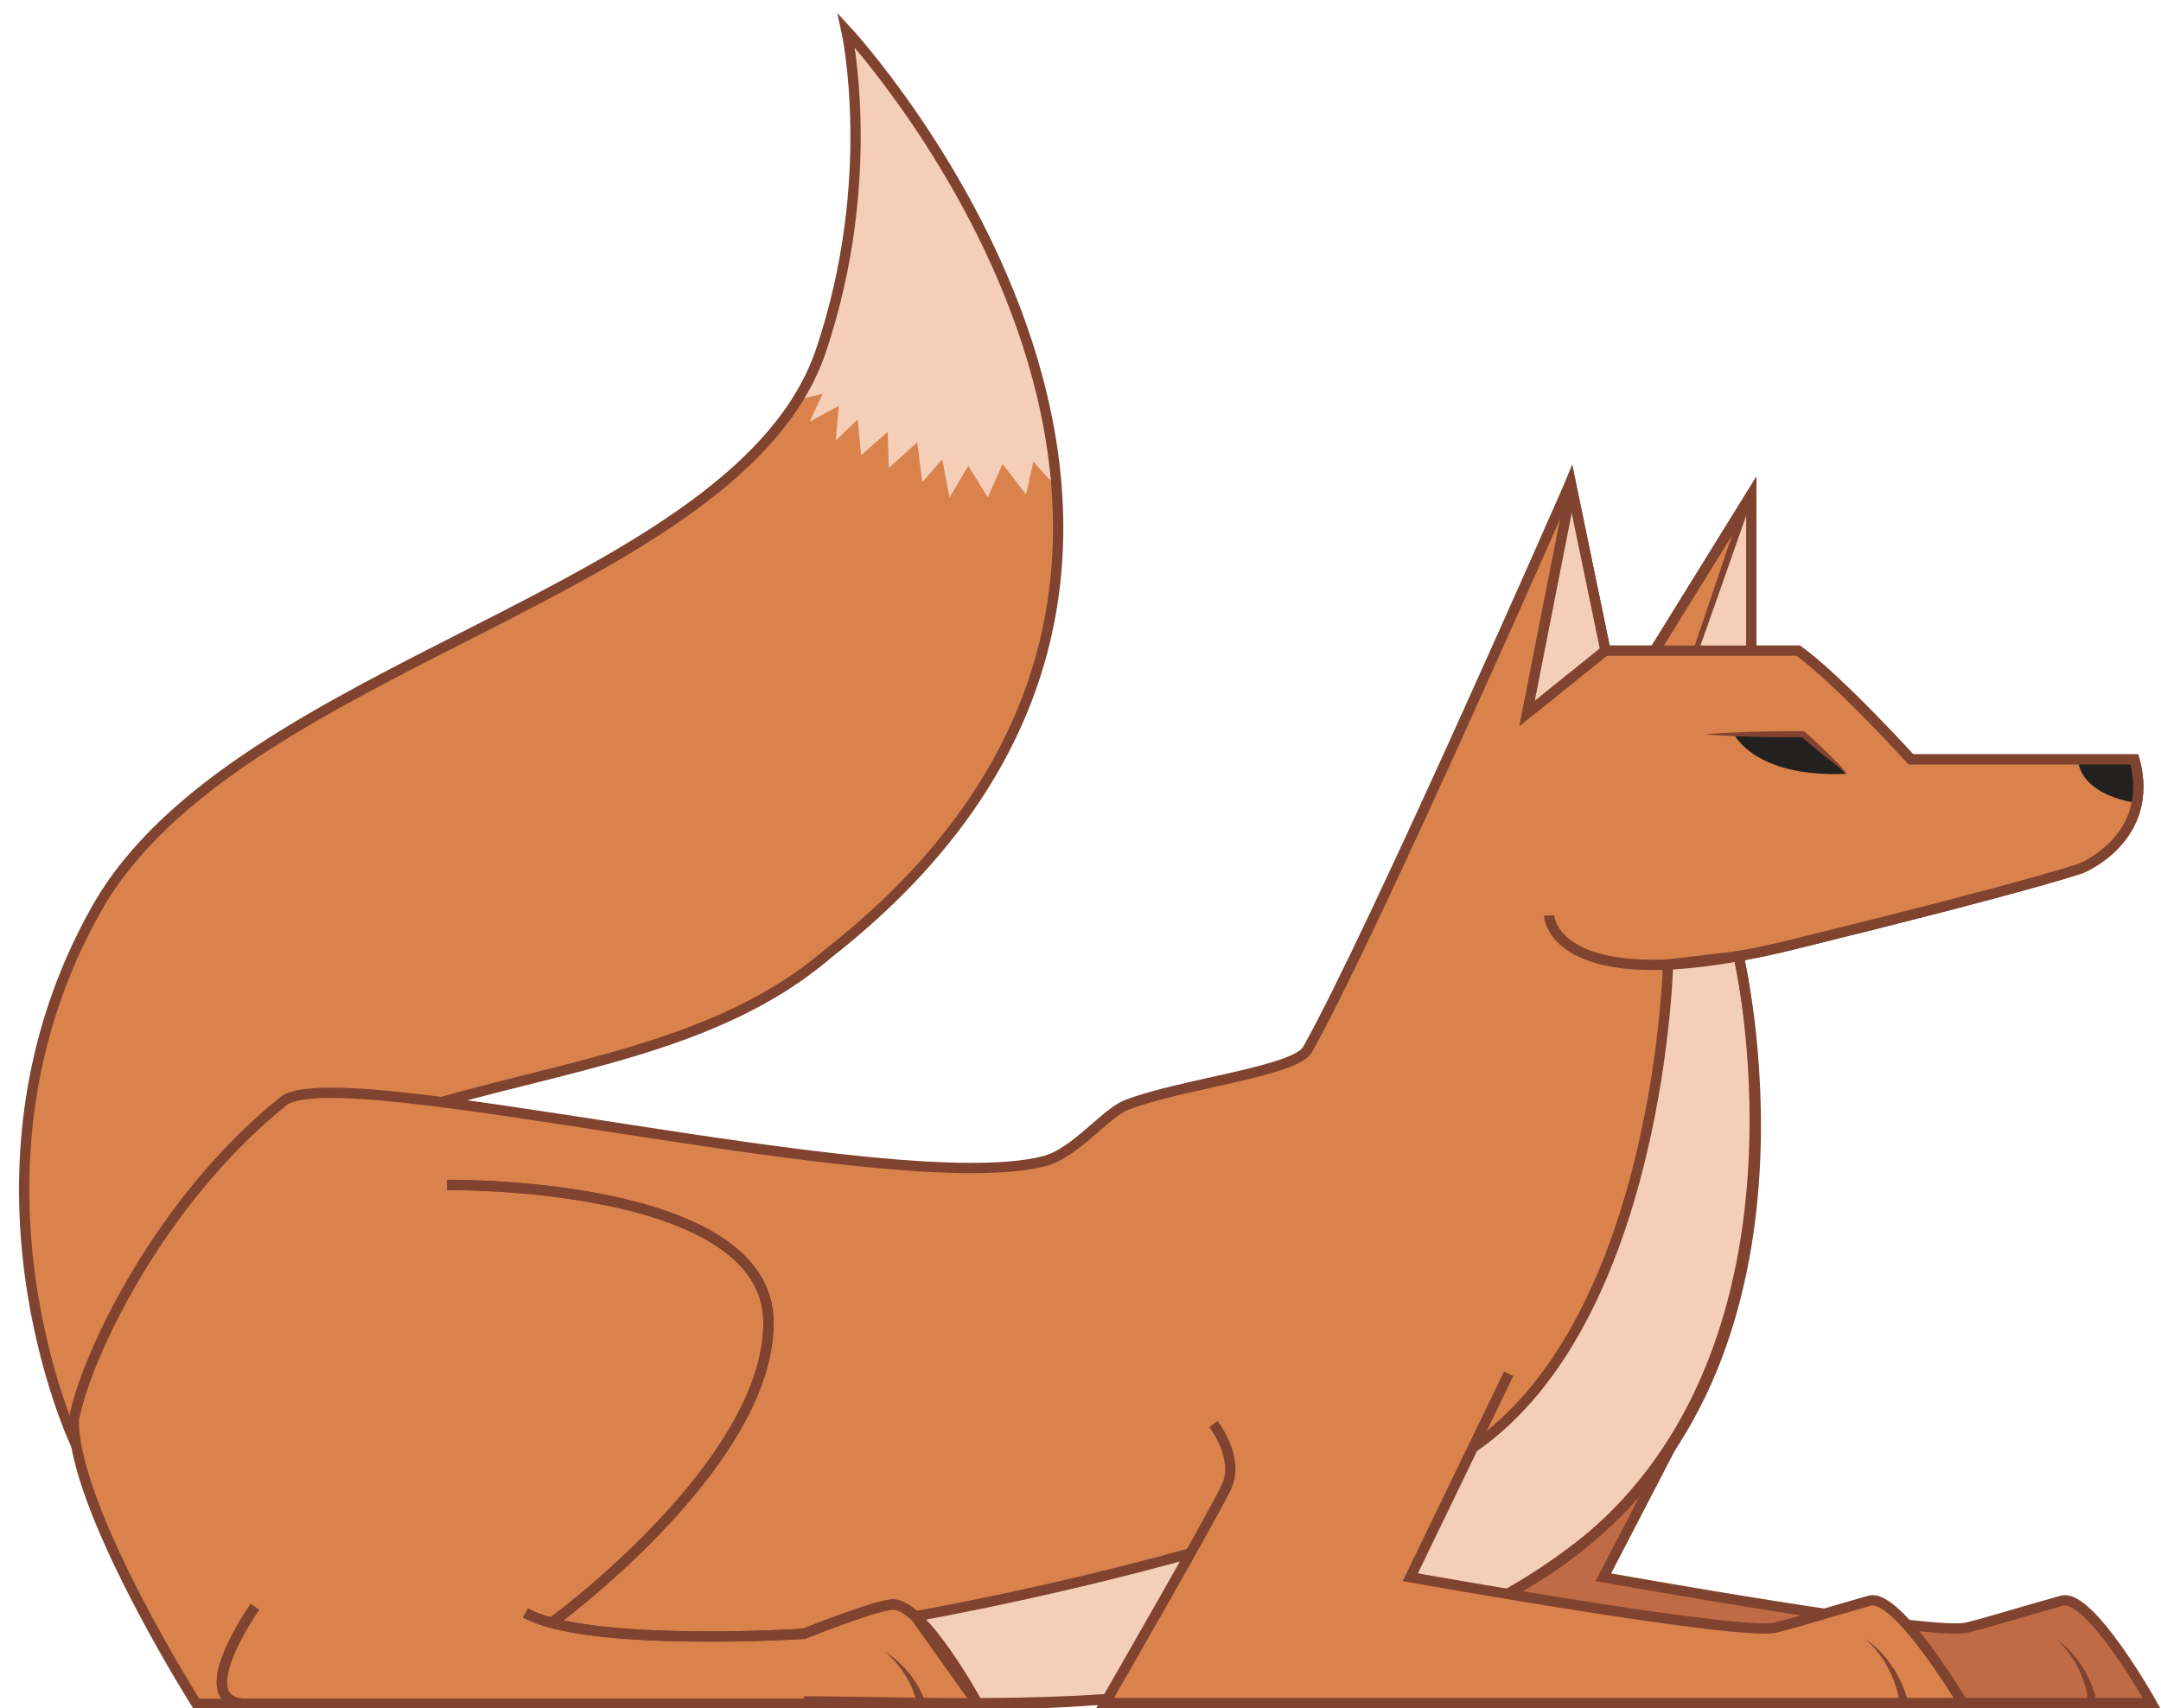 <svg version="1.1" width="105" height="83" viewBox="-1 -1 105 83" xmlns="http://www.w3.org/2000/svg" xmlns:xlink="http://www.w3.org/1999/xlink">
  <!-- Exported by Scratch - http://scratch.mit.edu/ -->
  <g id="ID0.5183879351243377" transform="matrix(1, 0, 0, 1, -0.25, -1)">
    <g id="Page-1">
      <g id="fox-c-[animals,mammal,robert-hunter]">
        <g id="Group-2">
          <path id="Fill-1" fill="#D9824C" stroke="none" stroke-width="1" d="M 2.957 69.237 C 2.957 69.237 -3.343 56.097 3.929 43.179 C 10.705 31.142 35.145 27.909 39.147 16.014 C 41.961 7.649 40.375 0.476 40.375 0.476 C 40.375 0.476 64.114 26.064 39.479 45.341 C 28.521 54.744 8.598 48.359 2.957 69.237 " transform="matrix(1, 0, 0, 1, 0, 1)"/>
          <path id="Fill-3" fill="#F5CEB8" stroke="none" stroke-width="1" d="M 38.001 18.418 L 39.223 18.139 L 38.588 19.486 L 40.006 18.727 L 39.858 20.402 L 40.923 19.380 L 41.091 21.114 L 42.380 19.991 L 42.436 21.731 L 43.818 20.496 L 44.061 22.434 L 45.032 21.319 L 45.387 23.171 L 46.302 21.637 L 47.244 23.169 L 47.965 21.544 L 49.104 23.033 L 49.459 21.431 L 50.665 22.769 C 50.665 22.769 50.113 11.624 40.375 0.476 C 41.994 12.398 38.001 18.418 38.001 18.418 " transform="matrix(1, 0, 0, 1, 0, 1)"/>
          <path id="Stroke-5" fill="none" stroke="#80432F" stroke-width="0.5" d="M 2.957 69.237 C 2.957 69.237 -3.343 56.097 3.929 43.179 C 10.705 31.142 35.145 27.909 39.147 16.014 C 41.961 7.649 40.375 0.476 40.375 0.476 C 40.375 0.476 64.114 26.064 39.479 45.341 C 28.521 54.744 8.598 48.359 2.957 69.237 Z " transform="matrix(1, 0, 0, 1, 0, 1)"/>
        </g>
        <g id="Group-10">
          <path id="Fill-7" fill="#BF6C46" stroke="none" stroke-width="1" d="M 6.300 2.996 C 6.300 2.996 7.529 4.638 6.833 6.035 C 6.136 7.431 0.563 16.550 0.563 16.550 L 42.238 16.550 C 42.238 16.550 39.237 11.201 37.889 11.577 C 35.928 12.123 34.518 12.573 33.319 12.872 C 31.889 13.370 15.606 10.438 15.606 10.438 L 20.731 0.552 " transform="matrix(1, 0, 0, 1, 61.55, 66.2)"/>
          <path id="Stroke-9" fill="none" stroke="#80432F" stroke-width="0.5" d="M 6.300 2.996 C 6.300 2.996 7.529 4.638 6.833 6.035 C 6.136 7.431 0.563 16.550 0.563 16.550 L 42.238 16.550 C 42.238 16.550 39.237 11.201 37.889 11.577 C 35.928 12.123 34.518 12.573 33.319 12.872 C 31.889 13.370 15.606 10.438 15.606 10.438 L 20.731 0.552 " transform="matrix(1, 0, 0, 1, 61.55, 66.2)"/>
          <path id="Fill-11" fill="#80432F" stroke="none" stroke-width="1" d="M 39.166 16.574 C 39.166 16.574 39.165 16.512 39.152 16.422 C 39.144 16.332 39.120 16.196 39.088 16.032 C 39.054 15.868 38.999 15.680 38.936 15.479 C 38.855 15.286 38.794 15.065 38.679 14.870 C 38.627 14.769 38.574 14.668 38.523 14.569 C 38.475 14.467 38.401 14.385 38.343 14.294 C 38.219 14.121 38.117 13.945 37.990 13.828 C 37.754 13.575 37.597 13.407 37.597 13.407 C 37.597 13.407 37.773 13.558 38.037 13.783 C 38.179 13.888 38.301 14.052 38.449 14.215 C 38.518 14.299 38.604 14.377 38.665 14.475 C 38.730 14.571 38.795 14.668 38.860 14.766 C 39.003 14.957 39.092 15.177 39.201 15.372 C 39.291 15.575 39.372 15.768 39.428 15.939 C 39.483 16.109 39.526 16.254 39.548 16.363 C 39.575 16.472 39.581 16.525 39.581 16.525 L 39.166 16.574 Z " transform="matrix(1, 0, 0, 1, 61.55, 66.2)"/>
        </g>
        <g id="Group-5">
          <path id="Stroke-13" fill="none" stroke="#80432F" stroke-width="0.5" d="M 72.518 21.483 C 72.518 21.483 72.587 23.474 76.349 23.828 C 78.108 23.994 80.675 23.801 84.422 22.879 C 96.177 19.987 98.368 19.189 98.368 19.189 C 98.368 19.189 102.004 17.742 100.958 13.901 L 90.100 13.901 C 90.100 13.901 86.564 10.011 84.621 8.615 L 75.257 8.615 L 73.564 0.434 C 73.564 0.434 63.751 25.174 59.468 30.511 " transform="matrix(1, 0, 0, 1, 2, 23)"/>
          <path id="Fill-17" fill="#D9824C" stroke="none" stroke-width="1" d="M 11.429 30.511 C 16.479 28.206 34.764 34.989 47.741 33.464 C 48.617 33.361 50.819 31.434 51.998 30.686 C 53.118 29.975 60.344 28.863 60.858 27.884 C 61.854 25.990 73.564 0.434 73.564 0.434 L 75.151 8.615 L 84.516 8.615 C 86.458 10.011 89.995 13.901 89.995 13.901 L 100.852 13.901 C 101.898 17.742 98.263 19.189 98.263 19.189 C 98.263 19.189 96.108 20.140 84.316 22.879 C 82.331 23.341 83.161 22.955 81.702 23.341 C 81.714 23.342 86.739 40.225 74.775 51.481 C 73.062 53.093 65.725 57.659 54.513 59.604 L 6.796 59.791 C 6.796 59.791 -0.600 48.306 1.081 44.864 C 1.081 44.864 5.551 33.193 11.429 30.511 " transform="matrix(1, 0, 0, 1, 2, 23)"/>
        </g>
        <g id="Group-6">
          <path id="Fill-21" fill="#F5CEB8" stroke="none" stroke-width="1" d="M 0.668 10.491 L 2.613 0.481 L 4.257 7.615 L 0.668 10.491 " transform="matrix(1, 0, 0, 1, 73, 24)"/>
          <path id="Stroke-23" fill="none" stroke="#80432F" stroke-width="0.5" d="M 4.247 7.615 L 0.447 10.668 L 2.539 0.032 " transform="matrix(1, 0, 0, 1, 73, 24)"/>
        </g>
        <g id="Group-4">
          <path id="Stroke-15" fill="none" stroke="#80432F" stroke-width="0.5" d="M 0.648 7.615 L 5.343 0.032 L 5.343 7.615 " transform="matrix(1, 0, 0, 1, 79, 24)"/>
          <path id="Fill-19" fill="#D9824C" stroke="none" stroke-width="1" d="M 0.648 7.615 L 5.343 0.032 L 5.343 7.615 " transform="matrix(1, 0, 0, 1, 79, 24)"/>
          <path id="Stroke-25" fill="none" stroke="#80432F" stroke-width="0.5" d="M 2.777 7.615 L 5.127 0.669 " transform="matrix(1, 0, 0, 1, 79, 24)"/>
          <path id="Fill-33" fill="#F5CEB8" stroke="none" stroke-width="1" d="M 2.777 7.615 C 2.827 7.540 5.155 0.881 5.155 0.881 L 5.343 7.615 L 2.777 7.615 Z " transform="matrix(1, 0, 0, 1, 79, 24)"/>
          <path id="Stroke-37" fill="none" stroke="#80432F" stroke-width="0.5" d="M 0.648 7.615 L 5.343 0.032 L 5.343 7.615 " transform="matrix(1, 0, 0, 1, 79, 24)"/>
        </g>
        <g id="Group-3">
          <path id="Fill-27" fill="#232020" stroke="none" stroke-width="1" d="M 6.962 2.600 C 6.962 2.600 5.344 1.078 4.770 0.679 L 1.508 0.679 C 1.508 0.679 2.492 2.799 6.962 2.600 " transform="matrix(1, 0, 0, 1, 82, 35)"/>
          <path id="Fill-39" fill="#80432F" stroke="none" stroke-width="1" d="M 7.019 2.580 C 6.233 2.022 5.490 1.414 4.762 0.789 L 4.858 0.825 C 4.060 0.834 3.264 0.823 2.467 0.804 C 1.670 0.775 0.873 0.748 0.076 0.679 C 0.873 0.610 1.670 0.584 2.467 0.554 C 3.264 0.536 4.060 0.525 4.858 0.533 L 4.915 0.533 L 4.954 0.570 C 5.667 1.212 6.365 1.870 7.019 2.580 " transform="matrix(1, 0, 0, 1, 82, 35)"/>
        </g>
        <g id="Group-7">
          <path id="Fill-29" fill="#232020" stroke="none" stroke-width="1" d="M 101.277 16.008 C 101.260 16.080 98.200 15.750 98.200 13.704 L 101.089 13.704 C 101.089 13.704 101.565 14.800 101.277 16.008 " transform="matrix(1, 0, 0, 1, 2, 23)"/>
          <path id="Fill-31" fill="#F5CEB8" stroke="none" stroke-width="1" d="M 78.297 23.865 C 78.297 23.865 77.823 43.792 66.616 48.556 C 55.919 53.102 41.718 55.534 41.718 55.534 L 44.751 59.790 C 44.751 59.790 65.408 60.426 75.312 51.002 C 85.810 41.012 81.729 23.458 81.729 23.458 L 78.297 23.865 Z " transform="matrix(1, 0, 0, 1, 2, 23)"/>
          <path id="Stroke-35" fill="none" stroke="#80432F" stroke-width="0.5" d="M 72.518 21.483 C 72.518 21.483 72.587 23.474 76.349 23.828 C 78.108 23.994 80.675 23.801 84.422 22.879 C 96.177 19.987 98.368 19.189 98.368 19.189 C 98.368 19.189 102.004 17.742 100.958 13.901 L 90.100 13.901 C 90.100 13.901 86.564 10.011 84.621 8.615 L 75.257 8.615 L 73.564 0.434 C 73.564 0.434 64.001 22.253 60.799 27.965 C 60.272 29.059 54.664 29.652 51.998 30.686 C 50.937 31.098 49.494 33.043 47.966 33.428 C 40.512 35.303 13.669 28.382 11.017 30.511 C 4.929 35.400 1.387 43.021 0.836 45.984 C 0.782 50.289 6.796 59.791 6.796 59.791 L 44.750 59.791 C 44.750 59.791 42.136 54.964 40.641 54.964 C 39.868 54.964 36.307 56.386 36.307 56.386 C 36.307 56.386 25.848 57.059 22.785 55.376 " transform="matrix(1, 0, 0, 1, 2, 23)"/>
          <path id="Stroke-45" fill="none" stroke="#80432F" stroke-width="0.5" d="M 78.297 23.865 C 78.297 23.865 77.823 43.792 66.616 48.556 C 55.919 53.102 41.718 55.534 41.718 55.534 L 44.751 59.790 C 44.751 59.790 65.408 60.426 75.312 51.002 C 85.810 41.012 81.729 23.458 81.729 23.458 L 78.297 23.865 Z " transform="matrix(1, 0, 0, 1, 2, 23)"/>
        </g>
        <g id="Group">
          <path id="Stroke-41" fill="none" stroke="#80432F" stroke-width="0.5" d="M 10.975 11.577 C 10.975 11.577 26.590 11.353 26.590 18.273 C 26.590 25.194 16.054 32.854 16.054 32.854 " transform="matrix(1, 0, 0, 1, 10, 46)"/>
          <path id="Stroke-43" fill="none" stroke="#80432F" stroke-width="0.5" d="M 1.636 32.077 C 1.636 32.077 -1.689 36.791 1.225 36.791 " transform="matrix(1, 0, 0, 1, 10, 46)"/>
          <path id="Fill-47" fill="#80432F" stroke="none" stroke-width="1" d="M 33.800 36.831 C 33.798 36.821 33.780 36.658 33.699 36.386 C 33.650 36.254 33.603 36.094 33.524 35.934 C 33.448 35.772 33.368 35.598 33.260 35.439 C 33.165 35.270 33.055 35.112 32.938 34.973 C 32.827 34.828 32.723 34.693 32.614 34.595 L 32.268 34.247 C 32.268 34.247 32.424 34.367 32.658 34.547 C 32.781 34.631 32.904 34.753 33.036 34.884 C 33.175 35.011 33.311 35.157 33.431 35.318 C 33.565 35.469 33.673 35.639 33.776 35.799 C 33.883 35.958 33.956 36.121 34.027 36.258 C 34.155 36.536 34.213 36.760 34.210 36.750 L 33.800 36.831 Z " transform="matrix(1, 0, 0, 1, 10, 46)"/>
          <path id="Stroke-49" fill="none" stroke="#80432F" stroke-width="0.5" d="M 73.702 0.341 C 73.702 0.341 78.366 19.507 65.981 29.132 C 54.424 38.112 37.759 36.675 28.308 36.675 " transform="matrix(1, 0, 0, 1, 10, 46)"/>
          <path id="Stroke-51" fill="none" stroke="#80432F" stroke-width="0.5" d="M 0.832 36.791 L 36.751 36.791 C 36.751 36.791 34.136 31.964 32.641 31.964 C 31.867 31.964 28.308 33.387 28.308 33.387 C 28.308 33.387 17.848 34.060 14.785 32.376 " transform="matrix(1, 0, 0, 1, 10, 46)"/>
          <path id="Stroke-53" fill="none" stroke="#80432F" stroke-width="0.5" d="M 10.975 11.577 C 10.975 11.577 26.590 11.353 26.590 18.273 C 26.590 25.194 16.054 32.854 16.054 32.854 " transform="matrix(1, 0, 0, 1, 10, 46)"/>
          <path id="Stroke-55" fill="none" stroke="#80432F" stroke-width="0.5" d="M 1.636 32.077 C 1.636 32.077 -1.689 36.791 1.225 36.791 " transform="matrix(1, 0, 0, 1, 10, 46)"/>
        </g>
        <g id="Group-60">
          <path id="Fill-57" fill="#D9824C" stroke="none" stroke-width="1" d="M 5.658 2.996 C 5.658 2.996 6.944 4.638 6.297 6.035 C 5.649 7.431 0.394 16.550 0.394 16.550 L 42.069 16.550 C 42.069 16.550 38.881 11.201 37.546 11.577 C 35.605 12.123 34.211 12.573 33.022 12.872 C 31.609 13.370 15.224 10.438 15.224 10.438 L 20.003 0.552 " transform="matrix(1, 0, 0, 1, 52.55, 66.2)"/>
          <path id="Stroke-59" fill="none" stroke="#80432F" stroke-width="0.5" d="M 5.658 2.996 C 5.658 2.996 6.944 4.638 6.297 6.035 C 5.649 7.431 0.394 16.550 0.394 16.550 L 42.069 16.550 C 42.069 16.550 38.881 11.201 37.546 11.577 C 35.605 12.123 34.211 12.573 33.022 12.872 C 31.609 13.370 15.224 10.438 15.224 10.438 L 20.003 0.552 " transform="matrix(1, 0, 0, 1, 52.55, 66.2)"/>
          <path id="Fill-61" fill="#80432F" stroke="none" stroke-width="1" d="M 38.998 16.581 C 38.998 16.581 38.994 16.518 38.978 16.428 C 38.968 16.336 38.938 16.199 38.899 16.034 C 38.858 15.870 38.798 15.679 38.726 15.478 C 38.639 15.284 38.569 15.063 38.448 14.868 C 38.392 14.767 38.336 14.666 38.282 14.566 C 38.229 14.465 38.153 14.382 38.093 14.292 C 37.962 14.120 37.854 13.944 37.724 13.827 C 37.481 13.575 37.318 13.407 37.318 13.407 C 37.318 13.407 37.499 13.557 37.770 13.781 C 37.916 13.885 38.044 14.049 38.196 14.210 C 38.268 14.295 38.356 14.373 38.421 14.470 C 38.489 14.565 38.558 14.662 38.627 14.759 C 38.775 14.948 38.873 15.168 38.988 15.363 C 39.087 15.565 39.173 15.759 39.236 15.929 C 39.297 16.100 39.346 16.245 39.372 16.355 C 39.402 16.465 39.411 16.518 39.411 16.518 L 38.998 16.581 Z " transform="matrix(1, 0, 0, 1, 52.55, 66.2)"/>
        </g>
      </g>
    </g>
  </g>
</svg>